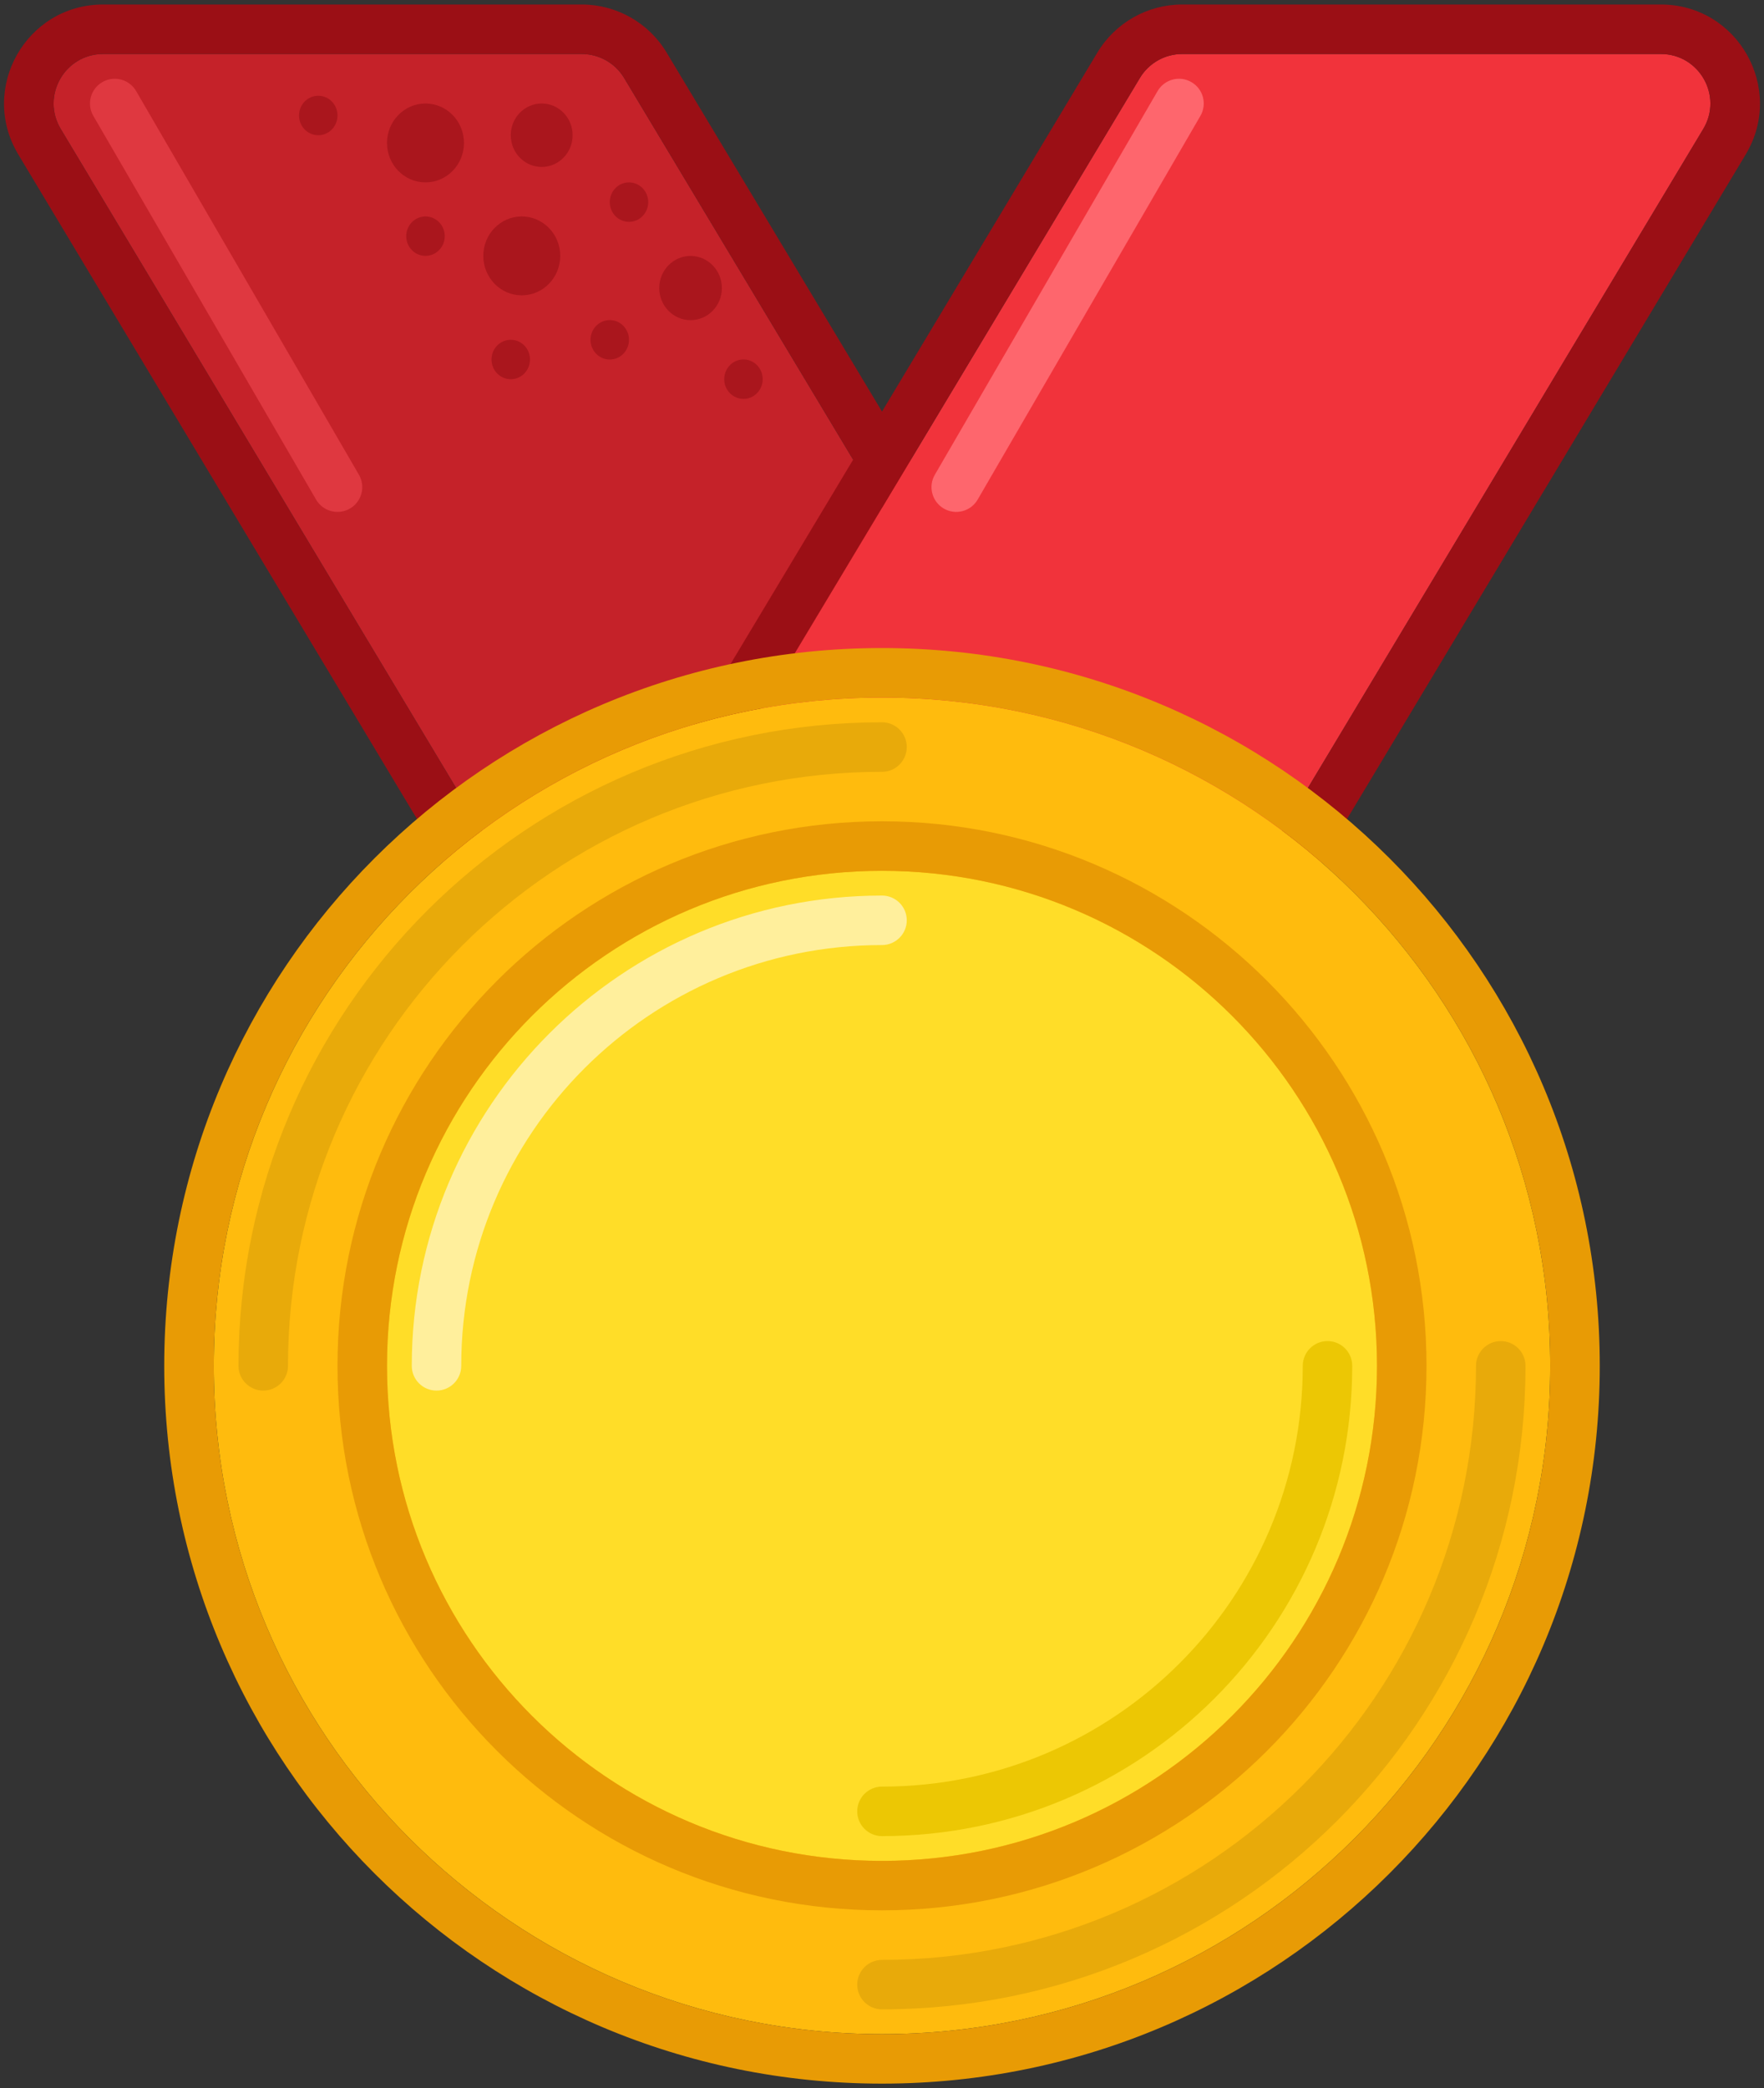 <svg width="49" height="58" viewBox="0 0 49 58" fill="none" xmlns="http://www.w3.org/2000/svg">
<rect x="0" y="0" width="49" height="58" fill="#333333" stroke="none"/>
<path d="M17.338 2.168C17.09 1.753 16.642 1.5 16.159 1.5H2.866C1.797 1.5 1.137 2.666 1.687 3.582L16.537 28.332C16.785 28.747 17.233 29 17.716 29H31.009C32.078 29 32.738 27.834 32.188 26.918L17.338 2.168Z" fill="#C52229"/>
<path fill-rule="evenodd" clip-rule="evenodd" d="M16.159 0.125H2.866C0.728 0.125 -0.592 2.457 0.508 4.29L15.358 29.04C15.855 29.868 16.75 30.375 17.716 30.375H31.009C33.147 30.375 34.467 28.043 33.367 26.21L18.517 1.46C18.02 0.632 17.125 0.125 16.159 0.125ZM16.159 1.5C16.642 1.5 17.09 1.753 17.338 2.168L32.188 26.918C32.738 27.834 32.078 29 31.009 29H17.716C17.233 29 16.785 28.747 16.537 28.332L1.687 3.582C1.137 2.666 1.797 1.5 2.866 1.5H16.159Z" fill="#9B0F15"/>
<path d="M31.662 2.168C31.91 1.753 32.358 1.5 32.841 1.5H46.134C47.203 1.5 47.863 2.666 47.313 3.582L32.463 28.332C32.215 28.747 31.767 29 31.284 29H17.991C16.922 29 16.262 27.834 16.812 26.918L31.662 2.168Z" fill="#F1333B"/>
<path fill-rule="evenodd" clip-rule="evenodd" d="M32.841 0.125H46.134C48.272 0.125 49.592 2.457 48.492 4.29L33.642 29.04C33.145 29.868 32.25 30.375 31.284 30.375H17.991C15.853 30.375 14.533 28.043 15.633 26.21L30.483 1.46C30.98 0.632 31.875 0.125 32.841 0.125ZM32.841 1.5C32.358 1.5 31.91 1.753 31.662 2.168L16.812 26.918C16.262 27.834 16.922 29 17.991 29H31.284C31.767 29 32.215 28.747 32.463 28.332L47.313 3.582C47.863 2.666 47.203 1.5 46.134 1.5H32.841Z" fill="#9B0F15"/>
<path fill-rule="evenodd" clip-rule="evenodd" d="M33.095 2.281C33.424 2.471 33.535 2.892 33.344 3.22L27.157 13.877C26.966 14.205 26.546 14.317 26.217 14.126C25.889 13.935 25.777 13.514 25.968 13.186L32.155 2.53C32.346 2.202 32.767 2.09 33.095 2.281Z" fill="#FE666D"/>
<path fill-rule="evenodd" clip-rule="evenodd" d="M2.842 2.281C2.514 2.471 2.402 2.892 2.593 3.22L8.78 13.877C8.971 14.205 9.392 14.317 9.72 14.126C10.049 13.935 10.16 13.514 9.97 13.186L3.782 2.53C3.591 2.202 3.171 2.09 2.842 2.281Z" fill="#DF3840"/>
<path d="M15.906 3.756C15.906 4.242 15.521 4.637 15.047 4.637C14.572 4.637 14.188 4.242 14.188 3.756C14.188 3.269 14.572 2.875 15.047 2.875C15.521 2.875 15.906 3.269 15.906 3.756Z" fill="#AA161D"/>
<path d="M12.888 3.971C12.888 4.576 12.409 5.066 11.819 5.066C11.229 5.066 10.75 4.576 10.75 3.971C10.75 3.366 11.229 2.875 11.819 2.875C12.409 2.875 12.888 3.366 12.888 3.971Z" fill="#AA161D"/>
<path d="M15.562 7.107C15.562 7.713 15.084 8.203 14.493 8.203C13.903 8.203 13.425 7.713 13.425 7.107C13.425 6.502 13.903 6.012 14.493 6.012C15.084 6.012 15.562 6.502 15.562 7.107Z" fill="#AA161D"/>
<path d="M18.006 5.614C18.006 5.917 17.767 6.162 17.472 6.162C17.177 6.162 16.938 5.917 16.938 5.614C16.938 5.312 17.177 5.066 17.472 5.066C17.767 5.066 18.006 5.312 18.006 5.614Z" fill="#AA161D"/>
<path d="M12.354 6.56C12.354 6.862 12.114 7.107 11.819 7.107C11.524 7.107 11.284 6.862 11.284 6.56C11.284 6.257 11.524 6.012 11.819 6.012C12.114 6.012 12.354 6.257 12.354 6.56Z" fill="#AA161D"/>
<path d="M9.375 3.208C9.375 3.511 9.136 3.756 8.841 3.756C8.545 3.756 8.306 3.511 8.306 3.208C8.306 2.905 8.545 2.66 8.841 2.66C9.136 2.66 9.375 2.905 9.375 3.208Z" fill="#AA161D"/>
<path d="M17.472 9.438C17.472 9.741 17.233 9.986 16.938 9.986C16.642 9.986 16.403 9.741 16.403 9.438C16.403 9.136 16.642 8.891 16.938 8.891C17.233 8.891 17.472 9.136 17.472 9.438Z" fill="#AA161D"/>
<path d="M14.722 9.985C14.722 10.288 14.483 10.533 14.188 10.533C13.892 10.533 13.653 10.288 13.653 9.985C13.653 9.683 13.892 9.438 14.188 9.438C14.483 9.438 14.722 9.683 14.722 9.985Z" fill="#AA161D"/>
<path d="M20.052 8.001C20.052 8.493 19.663 8.893 19.182 8.893C18.702 8.893 18.312 8.493 18.312 8.001C18.312 7.509 18.702 7.109 19.182 7.109C19.663 7.109 20.052 7.509 20.052 8.001Z" fill="#AA161D"/>
<path d="M21.186 10.532C21.186 10.835 20.947 11.08 20.652 11.08C20.357 11.08 20.117 10.835 20.117 10.532C20.117 10.23 20.357 9.984 20.652 9.984C20.947 9.984 21.186 10.23 21.186 10.532Z" fill="#AA161D"/>
<path d="M43.062 37.938C43.062 48.189 34.752 56.5 24.5 56.5C14.248 56.5 5.938 48.189 5.938 37.938C5.938 27.686 14.248 19.375 24.5 19.375C34.752 19.375 43.062 27.686 43.062 37.938Z" fill="#FFBB0D"/>
<path fill-rule="evenodd" clip-rule="evenodd" d="M44.438 37.938C44.438 48.949 35.511 57.875 24.5 57.875C13.489 57.875 4.562 48.949 4.562 37.938C4.562 26.926 13.489 18 24.5 18C35.511 18 44.438 26.926 44.438 37.938ZM24.5 56.5C34.752 56.5 43.062 48.189 43.062 37.938C43.062 27.686 34.752 19.375 24.5 19.375C14.248 19.375 5.938 27.686 5.938 37.938C5.938 48.189 14.248 56.5 24.5 56.5Z" fill="#E89B05"/>
<path fill-rule="evenodd" clip-rule="evenodd" d="M7.312 38.625C6.933 38.625 6.625 38.317 6.625 37.938C6.625 28.065 14.628 20.062 24.5 20.062C24.88 20.062 25.188 20.37 25.188 20.75C25.188 21.13 24.88 21.438 24.5 21.438C15.387 21.438 8 28.825 8 37.938C8 38.317 7.692 38.625 7.312 38.625Z" fill="#E8AA0A"/>
<path fill-rule="evenodd" clip-rule="evenodd" d="M41.688 37.25C42.067 37.25 42.375 37.558 42.375 37.938C42.375 47.81 34.372 55.812 24.5 55.812C24.12 55.812 23.812 55.505 23.812 55.125C23.812 54.745 24.12 54.438 24.5 54.438C33.613 54.438 41 47.05 41 37.938C41 37.558 41.308 37.25 41.688 37.25Z" fill="#E8AA0A"/>
<path d="M38.25 37.938C38.25 45.531 32.094 51.688 24.5 51.688C16.906 51.688 10.75 45.531 10.75 37.938C10.75 30.344 16.906 24.188 24.5 24.188C32.094 24.188 38.25 30.344 38.25 37.938Z" fill="#FFDD28"/>
<path fill-rule="evenodd" clip-rule="evenodd" d="M39.625 37.938C39.625 46.291 32.853 53.062 24.5 53.062C16.147 53.062 9.375 46.291 9.375 37.938C9.375 29.584 16.147 22.812 24.5 22.812C32.853 22.812 39.625 29.584 39.625 37.938ZM24.5 51.688C32.094 51.688 38.25 45.531 38.25 37.938C38.25 30.344 32.094 24.188 24.5 24.188C16.906 24.188 10.75 30.344 10.75 37.938C10.75 45.531 16.906 51.688 24.5 51.688Z" fill="#E89B05"/>
<path fill-rule="evenodd" clip-rule="evenodd" d="M24.5 49.625C30.955 49.625 36.188 44.392 36.188 37.938C36.188 37.558 36.495 37.25 36.875 37.25C37.255 37.25 37.562 37.558 37.562 37.938C37.562 45.152 31.714 51 24.5 51C24.12 51 23.812 50.692 23.812 50.312C23.812 49.933 24.12 49.625 24.5 49.625Z" fill="#ECC704"/>
<path fill-rule="evenodd" clip-rule="evenodd" d="M24.5 26.25C18.045 26.25 12.812 31.483 12.812 37.938C12.812 38.317 12.505 38.625 12.125 38.625C11.745 38.625 11.438 38.317 11.438 37.938C11.438 30.723 17.286 24.875 24.5 24.875C24.88 24.875 25.188 25.183 25.188 25.562C25.188 25.942 24.88 26.25 24.5 26.25Z" fill="#FFEF9C"/>
</svg>
